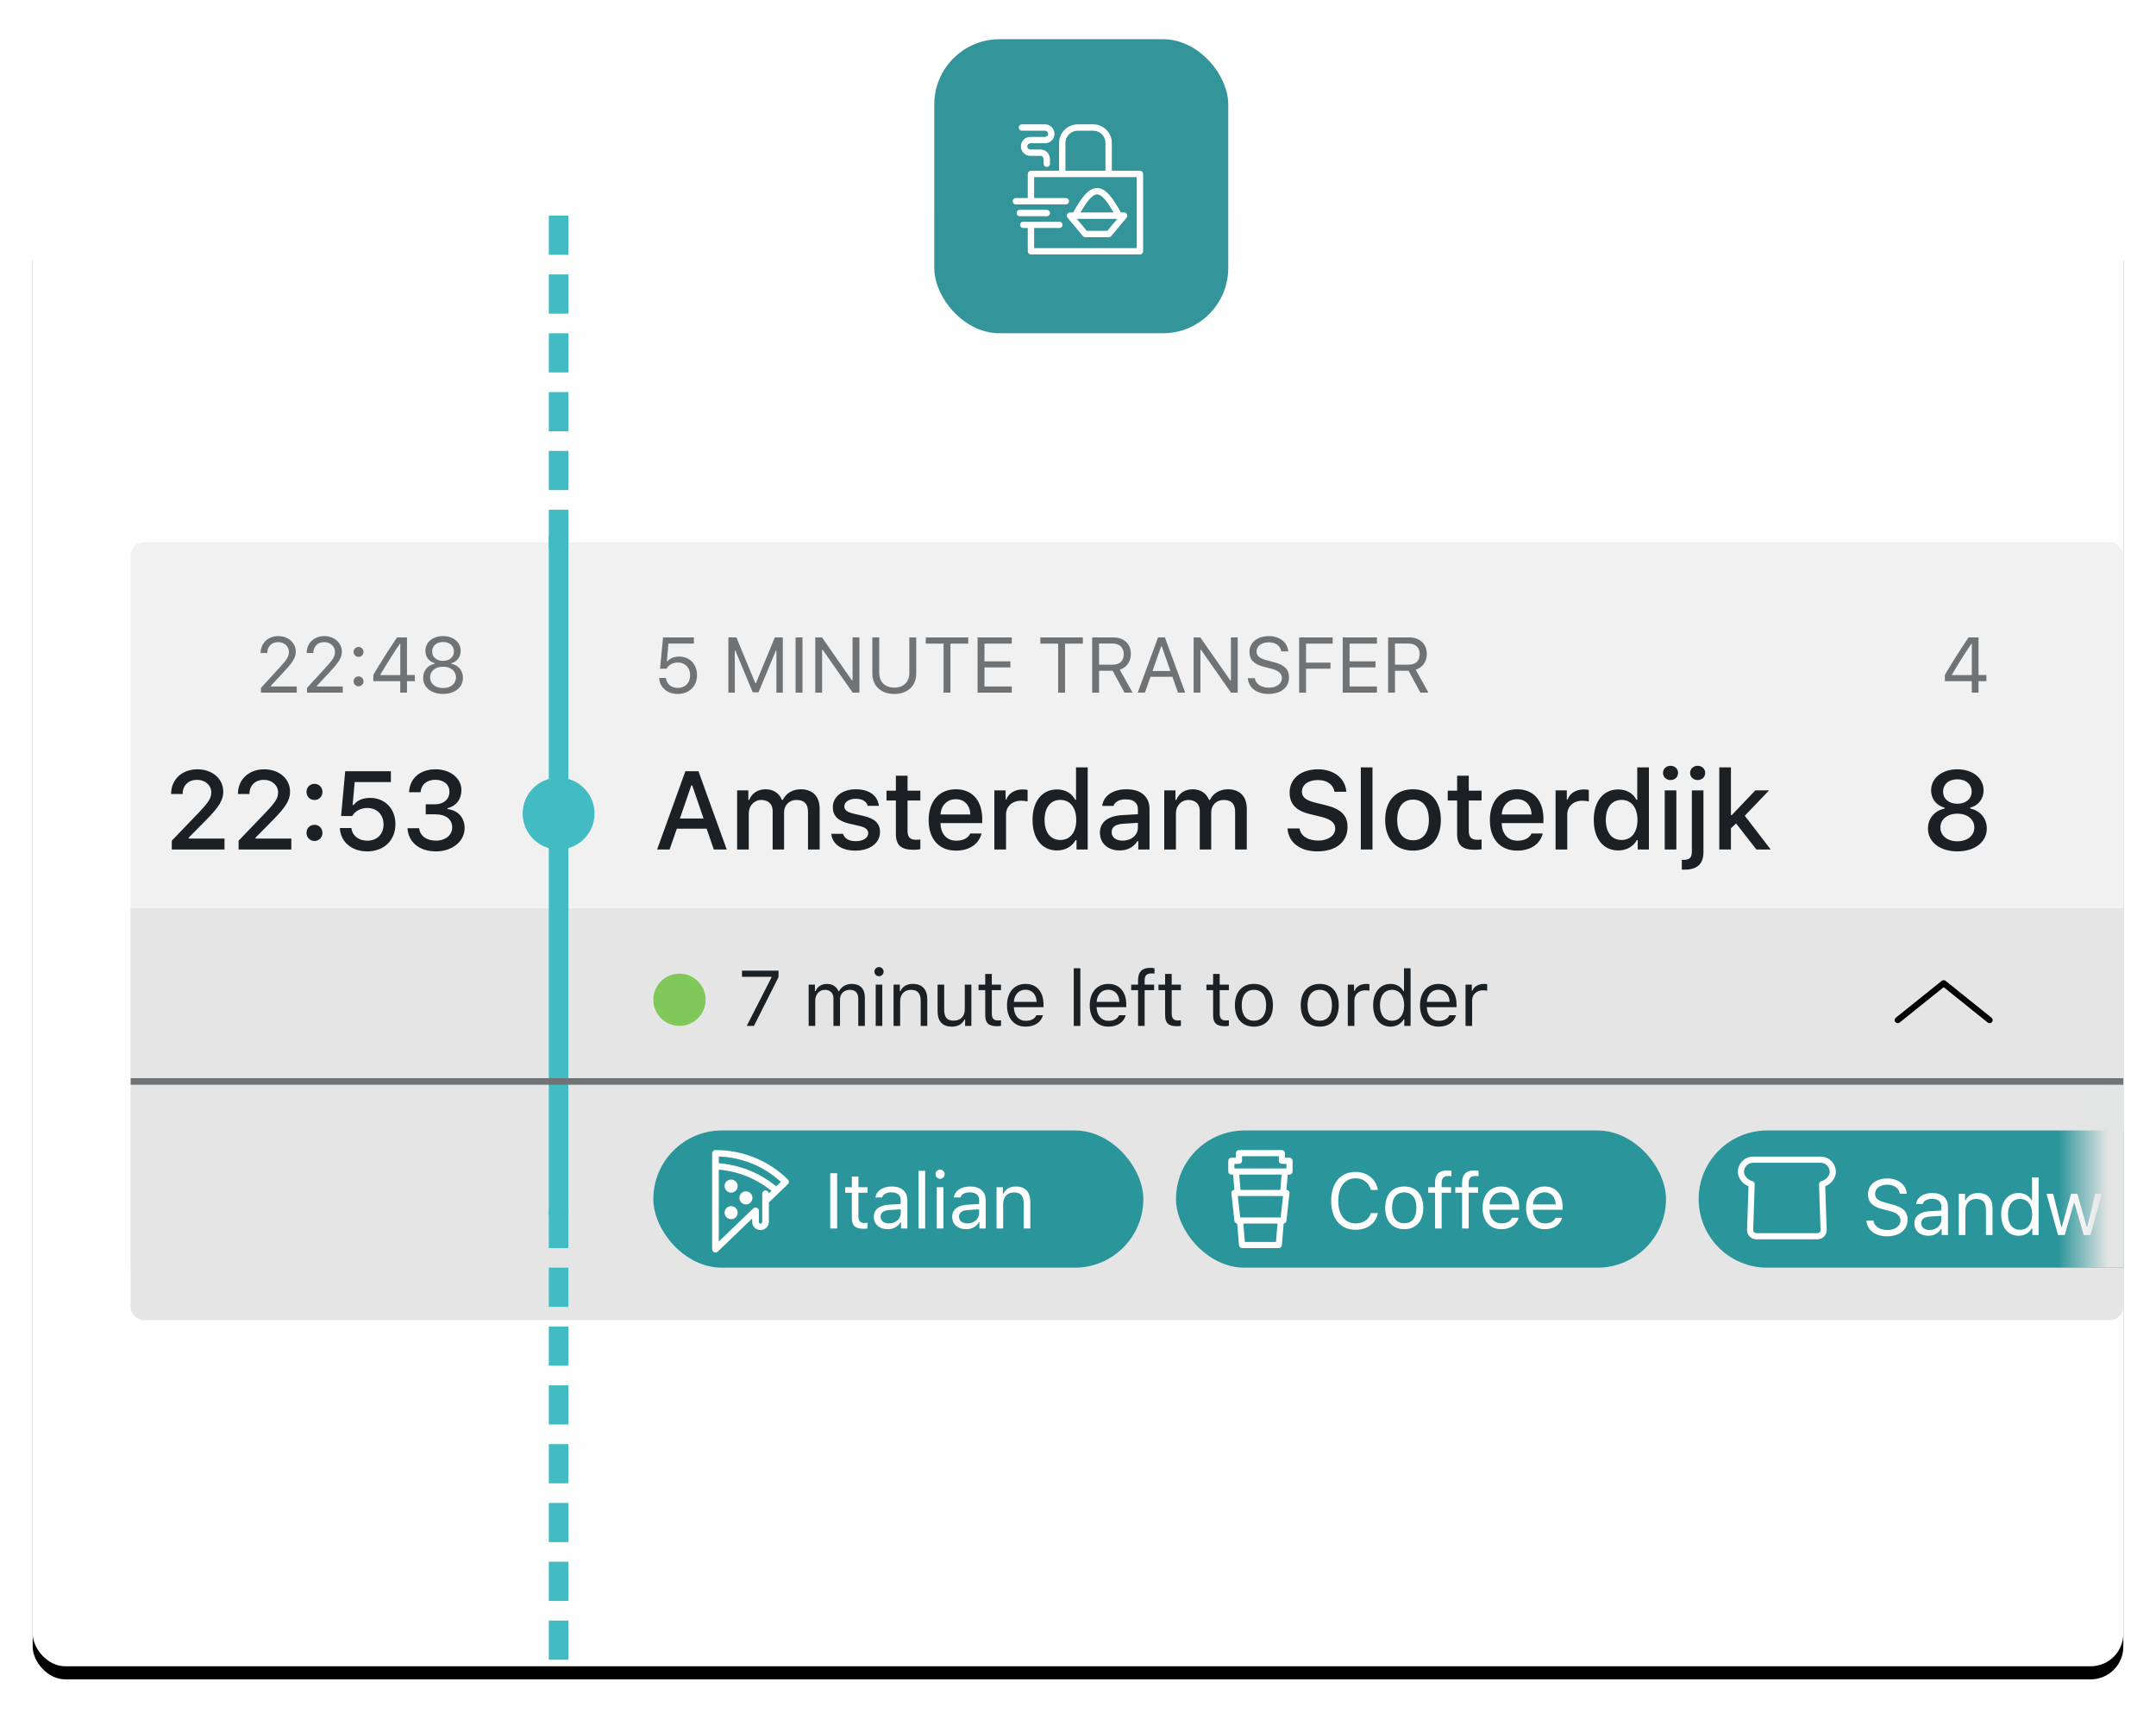 <?xml version="1.0" encoding="UTF-8"?>
<svg width="330px" height="265px" viewBox="0 0 330 265" version="1.1" xmlns="http://www.w3.org/2000/svg" xmlns:xlink="http://www.w3.org/1999/xlink">
    <!-- Generator: Sketch 43.2 (39069) - http://www.bohemiancoding.com/sketch -->
    <title>Order-Food-One</title>
    <desc>Created with Sketch.</desc>
    <defs>
        <rect id="path-1" x="5" y="33" width="320" height="222" rx="5"></rect>
        <filter x="-2.2%" y="-2.3%" width="104.4%" height="106.3%" filterUnits="objectBoundingBox" id="filter-2">
            <feOffset dx="0" dy="2" in="SourceAlpha" result="shadowOffsetOuter1"></feOffset>
            <feGaussianBlur stdDeviation="2" in="shadowOffsetOuter1" result="shadowBlurOuter1"></feGaussianBlur>
            <feColorMatrix values="0 0 0 0 0   0 0 0 0 0   0 0 0 0 0  0 0 0 0.5 0" type="matrix" in="shadowBlurOuter1"></feColorMatrix>
        </filter>
        <filter x="-6.7%" y="-19.0%" width="113.3%" height="147.6%" filterUnits="objectBoundingBox" id="filter-3">
            <feOffset dx="0" dy="1" in="SourceAlpha" result="shadowOffsetOuter1"></feOffset>
            <feGaussianBlur stdDeviation="1.5" in="shadowOffsetOuter1" result="shadowBlurOuter1"></feGaussianBlur>
            <feColorMatrix values="0 0 0 0 0   0 0 0 0 0   0 0 0 0 0  0 0 0 0.1 0" type="matrix" in="shadowBlurOuter1" result="shadowMatrixOuter1"></feColorMatrix>
            <feMerge>
                <feMergeNode in="shadowMatrixOuter1"></feMergeNode>
                <feMergeNode in="SourceGraphic"></feMergeNode>
            </feMerge>
        </filter>
        <filter x="-6.7%" y="-19.0%" width="113.3%" height="147.6%" filterUnits="objectBoundingBox" id="filter-4">
            <feOffset dx="0" dy="1" in="SourceAlpha" result="shadowOffsetOuter1"></feOffset>
            <feGaussianBlur stdDeviation="1.5" in="shadowOffsetOuter1" result="shadowBlurOuter1"></feGaussianBlur>
            <feColorMatrix values="0 0 0 0 0   0 0 0 0 0   0 0 0 0 0  0 0 0 0.1 0" type="matrix" in="shadowBlurOuter1" result="shadowMatrixOuter1"></feColorMatrix>
            <feMerge>
                <feMergeNode in="shadowMatrixOuter1"></feMergeNode>
                <feMergeNode in="SourceGraphic"></feMergeNode>
            </feMerge>
        </filter>
        <filter x="-7.7%" y="-19.0%" width="115.4%" height="147.6%" filterUnits="objectBoundingBox" id="filter-5">
            <feOffset dx="0" dy="1" in="SourceAlpha" result="shadowOffsetOuter1"></feOffset>
            <feGaussianBlur stdDeviation="1.5" in="shadowOffsetOuter1" result="shadowBlurOuter1"></feGaussianBlur>
            <feColorMatrix values="0 0 0 0 0   0 0 0 0 0   0 0 0 0 0  0 0 0 0.1 0" type="matrix" in="shadowBlurOuter1" result="shadowMatrixOuter1"></feColorMatrix>
            <feMerge>
                <feMergeNode in="shadowMatrixOuter1"></feMergeNode>
                <feMergeNode in="SourceGraphic"></feMergeNode>
            </feMerge>
        </filter>
        <linearGradient x1="0%" y1="50%" x2="76.084%" y2="50%" id="linearGradient-6">
            <stop stop-color="#E3E4E4" stop-opacity="0" offset="0%"></stop>
            <stop stop-color="#E3E4E4" offset="100%"></stop>
        </linearGradient>
    </defs>
    <g id="Page-1" stroke="none" stroke-width="1" fill="none" fill-rule="evenodd">
        <g id="Order-Food-One">
            <g id="Rectangle-12">
                <use fill="black" fill-opacity="1" filter="url(#filter-2)" xlink:href="#path-1"></use>
                <use fill="#FEFEFE" fill-rule="evenodd" xlink:href="#path-1"></use>
            </g>
            <rect id="Rectangle-2" fill-opacity="0.5" fill="#E5E5E5" x="20" y="83" width="305" height="113" rx="2"></rect>
            <path d="M20,162 L325,162 L325,189.007 C325,190.108 324.098,191 322.992,191 L22.008,191 C20.899,191 20,190.1 20,189.007 L20,162 Z" id="Rectangle" fill-opacity="0.1" fill="#F6F6F6"></path>
            <path d="M20,139 L325,139 L325,199.993 C325,201.101 324.098,202 322.992,202 L22.008,202 C20.899,202 20,201.109 20,199.993 L20,139 Z" id="Rectangle-4" fill="#E5E5E5"></path>
            <g id="down_2" transform="translate(297.5, 153.409) rotate(180) translate(-297.5, -153.409) translate(290, 150)" fill-rule="nonzero" fill="#000000">
                <path d="M14.897,0.411 C14.736,0.209 14.441,0.176 14.238,0.338 L7.5,5.746 L0.762,0.338 C0.559,0.176 0.264,0.209 0.103,0.411 C-0.059,0.614 -0.026,0.91 0.176,1.072 L7.207,6.715 C7.294,6.785 7.397,6.818 7.5,6.818 C7.604,6.818 7.708,6.783 7.793,6.715 C7.793,6.715 7.793,6.715 7.793,6.715 L14.824,1.073 C15.026,0.91 15.059,0.614 14.897,0.411 Z" id="Shape"></path>
            </g>
            <path d="M39.891,99.924 L39.891,99.93 L40.91,99.93 L40.91,99.924 C40.91,98.928 41.578,98.266 42.568,98.266 C43.5,98.266 44.221,98.916 44.221,99.76 C44.221,100.439 43.957,100.896 42.867,102.08 L39.943,105.273 L39.943,106 L45.416,106 L45.416,105.051 L41.455,105.051 L41.455,104.957 L43.488,102.771 C44.877,101.283 45.275,100.598 45.275,99.719 C45.275,98.377 44.115,97.346 42.598,97.346 C41.027,97.346 39.891,98.424 39.891,99.924 Z M46.939,99.924 L46.939,99.93 L47.958,99.93 L47.958,99.924 C47.958,98.928 48.626,98.266 49.616,98.266 C50.548,98.266 51.269,98.916 51.269,99.76 C51.269,100.439 51.005,100.896 49.915,102.08 L46.991,105.273 L46.991,106 L52.464,106 L52.464,105.051 L48.503,105.051 L48.503,104.957 L50.536,102.771 C51.925,101.283 52.323,100.598 52.323,99.719 C52.323,98.377 51.163,97.346 49.646,97.346 C48.075,97.346 46.939,98.424 46.939,99.924 Z M54.877,105.033 C55.299,105.033 55.639,104.688 55.639,104.271 C55.639,103.85 55.299,103.51 54.877,103.51 C54.461,103.51 54.116,103.85 54.116,104.271 C54.116,104.688 54.461,105.033 54.877,105.033 Z M54.877,100.527 C55.299,100.527 55.639,100.182 55.639,99.766 C55.639,99.344 55.299,99.004 54.877,99.004 C54.461,99.004 54.116,99.344 54.116,99.766 C54.116,100.182 54.461,100.527 54.877,100.527 Z M61.263,106 L61.263,104.248 L57.144,104.248 L57.144,103.287 C57.9,101.945 59.242,99.824 60.765,97.545 L62.295,97.545 L62.295,103.305 L63.496,103.305 L63.496,104.248 L62.295,104.248 L62.295,106 L61.263,106 Z M58.222,103.24 L58.222,103.311 L61.269,103.311 L61.269,98.523 L61.199,98.523 C60.332,99.783 59.23,101.529 58.222,103.24 Z M67.813,106.199 C66.02,106.199 64.766,105.186 64.766,103.738 C64.766,102.637 65.464,101.781 66.524,101.582 L66.524,101.488 C65.663,101.254 65.112,100.521 65.112,99.602 C65.112,98.283 66.231,97.346 67.813,97.346 C69.395,97.346 70.514,98.283 70.514,99.602 C70.514,100.527 69.975,101.248 69.102,101.488 L69.102,101.582 C70.163,101.781 70.86,102.637 70.86,103.738 C70.86,105.186 69.606,106.199 67.813,106.199 Z M67.813,105.297 C68.985,105.297 69.794,104.629 69.794,103.662 C69.794,102.695 68.985,102.027 67.813,102.027 C66.641,102.027 65.833,102.695 65.833,103.662 C65.833,104.629 66.641,105.297 67.813,105.297 Z M67.813,101.137 C68.809,101.137 69.477,100.562 69.477,99.701 C69.477,98.828 68.815,98.248 67.813,98.248 C66.811,98.248 66.149,98.828 66.149,99.701 C66.149,100.562 66.817,101.137 67.813,101.137 Z" id="22:48" fill="#1B2024" opacity="0.6"></path>
            <path d="M103.732,106.199 C105.484,106.199 106.686,105.027 106.686,103.311 C106.686,101.646 105.561,100.48 103.955,100.48 C103.176,100.48 102.578,100.721 102.168,101.201 L102.074,101.201 L102.314,98.488 L106.205,98.488 L106.205,97.545 L101.488,97.545 L101.025,102.338 L102.016,102.338 C102.361,101.734 102.994,101.389 103.762,101.389 C104.869,101.389 105.631,102.18 105.631,103.34 C105.631,104.5 104.875,105.273 103.744,105.273 C102.748,105.273 102.021,104.664 101.928,103.75 L100.891,103.75 C100.984,105.209 102.133,106.199 103.732,106.199 Z M119.821,106 L119.821,97.545 L118.596,97.545 L115.702,104.541 L115.608,104.541 L112.713,97.545 L111.489,97.545 L111.489,106 L112.473,106 L112.473,99.543 L112.543,99.543 L115.209,105.941 L116.1,105.941 L118.766,99.543 L118.836,99.543 L118.836,106 L119.821,106 Z M122.832,106 L122.832,97.545 L121.777,97.545 L121.777,106 L122.832,106 Z M125.831,106 L125.831,99.443 L125.925,99.443 L130.512,106 L131.538,106 L131.538,97.545 L130.495,97.545 L130.495,104.125 L130.401,104.125 L125.813,97.545 L124.788,97.545 L124.788,106 L125.831,106 Z M134.578,97.545 L133.523,97.545 L133.523,103.094 C133.523,104.898 134.783,106.199 136.881,106.199 C138.979,106.199 140.238,104.898 140.238,103.094 L140.238,97.545 L139.184,97.545 L139.184,103.023 C139.184,104.301 138.346,105.227 136.881,105.227 C135.416,105.227 134.578,104.301 134.578,103.023 L134.578,97.545 Z M145.476,106 L145.476,98.494 L148.2,98.494 L148.2,97.545 L141.696,97.545 L141.696,98.494 L144.421,98.494 L144.421,106 L145.476,106 Z M154.868,105.051 L150.684,105.051 L150.684,102.145 L154.651,102.145 L154.651,101.207 L150.684,101.207 L150.684,98.494 L154.868,98.494 L154.868,97.545 L149.629,97.545 L149.629,106 L154.868,106 L154.868,105.051 Z M163.016,106 L163.016,98.494 L165.741,98.494 L165.741,97.545 L159.237,97.545 L159.237,98.494 L161.962,98.494 L161.962,106 L163.016,106 Z M168.225,98.482 L168.225,101.717 L170.305,101.717 C171.389,101.717 172.004,101.137 172.004,100.1 C172.004,99.086 171.348,98.482 170.258,98.482 L168.225,98.482 Z M168.225,102.654 L168.225,106 L167.17,106 L167.17,97.545 L170.398,97.545 C172.027,97.545 173.094,98.541 173.094,100.064 C173.094,101.242 172.455,102.156 171.395,102.49 L173.352,106 L172.115,106 L170.305,102.654 L168.225,102.654 Z M180.306,106 L179.456,103.58 L176.093,103.58 L175.243,106 L174.136,106 L177.253,97.545 L178.296,97.545 L181.413,106 L180.306,106 Z M177.728,98.91 L176.404,102.684 L179.146,102.684 L177.821,98.91 L177.728,98.91 Z M183.739,106 L183.739,99.443 L183.832,99.443 L188.42,106 L189.446,106 L189.446,97.545 L188.403,97.545 L188.403,104.125 L188.309,104.125 L183.721,97.545 L182.696,97.545 L182.696,106 L183.739,106 Z M190.998,103.791 C191.109,105.25 192.345,106.199 194.138,106.199 C196.072,106.199 197.296,105.209 197.296,103.656 C197.296,102.414 196.593,101.734 194.841,101.295 L193.957,101.061 C192.791,100.762 192.328,100.381 192.328,99.719 C192.328,98.863 193.072,98.301 194.197,98.301 C195.252,98.301 195.966,98.816 196.113,99.684 L197.173,99.684 C197.086,98.318 195.867,97.346 194.232,97.346 C192.445,97.346 191.244,98.318 191.244,99.754 C191.244,100.955 191.906,101.646 193.435,102.033 L194.519,102.314 C195.685,102.607 196.213,103.064 196.213,103.785 C196.213,104.623 195.375,105.238 194.238,105.238 C193.037,105.238 192.193,104.676 192.064,103.791 L190.998,103.791 Z M199.903,106 L199.903,102.338 L203.647,102.338 L203.647,101.4 L199.903,101.4 L199.903,98.494 L203.981,98.494 L203.981,97.545 L198.848,97.545 L198.848,106 L199.903,106 Z M210.754,105.051 L206.57,105.051 L206.57,102.145 L210.537,102.145 L210.537,101.207 L206.57,101.207 L206.57,98.494 L210.754,98.494 L210.754,97.545 L205.516,97.545 L205.516,106 L210.754,106 L210.754,105.051 Z M213.519,98.482 L213.519,101.717 L215.599,101.717 C216.683,101.717 217.298,101.137 217.298,100.1 C217.298,99.086 216.642,98.482 215.552,98.482 L213.519,98.482 Z M213.519,102.654 L213.519,106 L212.464,106 L212.464,97.545 L215.693,97.545 C217.321,97.545 218.388,98.541 218.388,100.064 C218.388,101.242 217.749,102.156 216.689,102.49 L218.646,106 L217.409,106 L215.599,102.654 L213.519,102.654 Z" id="5-MINUTE-TRANSFER" fill="#1B2024" opacity="0.6"></path>
            <path d="M301.805,106 L301.805,104.248 L297.686,104.248 L297.686,103.287 C298.441,101.945 299.783,99.824 301.307,97.545 L302.836,97.545 L302.836,103.305 L304.037,103.305 L304.037,104.248 L302.836,104.248 L302.836,106 L301.805,106 Z M298.764,103.24 L298.764,103.311 L301.811,103.311 L301.811,98.523 L301.74,98.523 C300.873,99.783 299.771,101.529 298.764,103.24 Z" id="4" fill="#1B2024" opacity="0.6"></path>
            <path d="M26.195,121.483 L26.195,121.508 L27.955,121.508 L27.955,121.483 C27.955,120.205 28.843,119.342 30.163,119.342 C31.4,119.342 32.338,120.164 32.338,121.259 C32.338,122.139 31.948,122.77 30.346,124.438 L26.295,128.655 L26.295,130 L34.363,130 L34.363,128.332 L28.885,128.332 L28.885,128.19 L31.549,125.493 C33.558,123.459 34.172,122.421 34.172,121.151 C34.172,119.176 32.496,117.731 30.221,117.731 C27.864,117.731 26.195,119.275 26.195,121.483 Z M36.421,121.483 L36.421,121.508 L38.181,121.508 L38.181,121.483 C38.181,120.205 39.069,119.342 40.389,119.342 C41.625,119.342 42.563,120.164 42.563,121.259 C42.563,122.139 42.173,122.77 40.571,124.438 L36.52,128.655 L36.52,130 L44.589,130 L44.589,128.332 L39.11,128.332 L39.11,128.19 L41.775,125.493 C43.784,123.459 44.398,122.421 44.398,121.151 C44.398,119.176 42.721,117.731 40.447,117.731 C38.089,117.731 36.421,119.275 36.421,121.483 Z M48.132,128.697 C48.838,128.697 49.352,128.157 49.352,127.46 C49.352,126.763 48.838,126.223 48.132,126.223 C47.435,126.223 46.912,126.763 46.912,127.46 C46.912,128.157 47.435,128.697 48.132,128.697 Z M48.132,122.43 C48.838,122.43 49.352,121.89 49.352,121.193 C49.352,120.487 48.838,119.956 48.132,119.956 C47.435,119.956 46.912,120.487 46.912,121.193 C46.912,121.89 47.435,122.43 48.132,122.43 Z M56.191,130.291 C58.773,130.291 60.524,128.605 60.524,126.124 C60.524,123.766 58.922,122.106 56.648,122.106 C55.51,122.106 54.664,122.488 54.116,123.193 L53.975,123.193 L54.29,119.682 L59.827,119.682 L59.827,118.022 L52.837,118.022 L52.207,124.878 L53.908,124.878 C54.373,124.106 55.203,123.65 56.233,123.65 C57.693,123.65 58.706,124.671 58.706,126.173 C58.706,127.667 57.702,128.655 56.208,128.655 C54.896,128.655 53.925,127.883 53.784,126.721 L52.016,126.721 C52.124,128.821 53.809,130.291 56.191,130.291 Z M65.163,124.621 L66.674,124.621 C68.243,124.621 69.214,125.393 69.214,126.63 C69.214,127.809 68.185,128.647 66.724,128.647 C65.271,128.647 64.275,127.908 64.159,126.746 L62.374,126.746 C62.482,128.888 64.208,130.291 66.724,130.291 C69.222,130.291 71.115,128.763 71.115,126.729 C71.115,125.127 70.119,124.007 68.483,123.816 L68.483,123.675 C69.803,123.376 70.625,122.313 70.625,120.902 C70.625,119.101 68.915,117.731 66.69,117.731 C64.291,117.731 62.731,119.068 62.606,121.234 L64.374,121.234 C64.474,120.056 65.329,119.333 66.632,119.333 C67.936,119.333 68.79,120.064 68.79,121.176 C68.79,122.305 67.902,123.085 66.616,123.085 L65.163,123.085 L65.163,124.621 Z" id="22:53" fill="#1B2024"></path>
            <path d="M109.255,130 L108.16,126.821 L103.594,126.821 L102.49,130 L100.581,130 L104.906,118.022 L106.906,118.022 L111.231,130 L109.255,130 Z M105.811,120.197 L104.067,125.26 L107.687,125.26 L105.952,120.197 L105.811,120.197 Z M112.824,130 L114.608,130 L114.608,124.472 C114.608,123.31 115.43,122.421 116.517,122.421 C117.58,122.421 118.261,123.044 118.261,124.065 L118.261,130 L120.012,130 L120.012,124.314 C120.012,123.251 120.767,122.421 121.921,122.421 C123.092,122.421 123.673,123.019 123.673,124.239 L123.673,130 L125.457,130 L125.457,123.774 C125.457,121.89 124.395,120.786 122.569,120.786 C121.315,120.786 120.278,121.425 119.821,122.413 L119.68,122.413 C119.282,121.425 118.427,120.786 117.19,120.786 C115.986,120.786 115.073,121.392 114.675,122.413 L114.542,122.413 L114.542,120.96 L112.824,120.96 L112.824,130 Z M127.473,123.517 C127.473,124.862 128.27,125.634 129.989,126.041 L131.566,126.406 C132.47,126.622 132.894,126.97 132.894,127.51 C132.894,128.232 132.105,128.73 130.993,128.73 C129.914,128.73 129.25,128.298 129.026,127.601 L127.241,127.601 C127.399,129.203 128.801,130.174 130.951,130.174 C133.11,130.174 134.695,129.037 134.695,127.335 C134.695,126.007 133.89,125.269 132.172,124.87 L130.669,124.521 C129.69,124.297 129.233,123.957 129.233,123.417 C129.233,122.712 129.989,122.239 130.985,122.239 C131.997,122.239 132.645,122.662 132.811,123.326 L134.521,123.326 C134.346,121.732 133.018,120.786 130.985,120.786 C128.943,120.786 127.473,121.915 127.473,123.517 Z M137.126,118.711 L137.126,121.002 L135.69,121.002 L135.69,122.504 L137.126,122.504 L137.126,127.609 C137.126,129.353 137.915,130.05 139.899,130.05 C140.247,130.05 140.579,130.008 140.87,129.958 L140.87,128.473 C140.621,128.498 140.463,128.514 140.189,128.514 C139.301,128.514 138.911,128.099 138.911,127.153 L138.911,122.504 L140.87,122.504 L140.87,121.002 L138.911,121.002 L138.911,118.711 L137.126,118.711 Z M146.297,122.305 C144.978,122.305 144.056,123.235 143.957,124.646 L148.522,124.646 C148.48,123.227 147.617,122.305 146.297,122.305 Z M148.514,127.56 L150.232,127.56 C149.825,129.178 148.381,130.174 146.314,130.174 C143.724,130.174 142.139,128.398 142.139,125.509 C142.139,122.621 143.757,120.786 146.306,120.786 C148.821,120.786 150.34,122.504 150.34,125.343 L150.34,125.966 L143.957,125.966 L143.957,126.065 C144.015,127.651 144.936,128.655 146.364,128.655 C147.443,128.655 148.182,128.265 148.514,127.56 Z M152.198,130 L153.983,130 L153.983,124.663 C153.983,123.393 154.937,122.538 156.29,122.538 C156.606,122.538 157.137,122.596 157.286,122.646 L157.286,120.886 C157.096,120.836 156.755,120.811 156.49,120.811 C155.311,120.811 154.306,121.458 154.049,122.347 L153.916,122.347 L153.916,120.96 L152.198,120.96 L152.198,130 Z M161.793,130.149 C159.493,130.149 158.041,128.34 158.041,125.476 C158.041,122.621 159.51,120.811 161.793,120.811 C163.029,120.811 164.075,121.4 164.565,122.396 L164.698,122.396 L164.698,117.433 L166.483,117.433 L166.483,130 L164.773,130 L164.773,128.572 L164.632,128.572 C164.092,129.56 163.038,130.149 161.793,130.149 Z M162.299,122.413 C160.797,122.413 159.883,123.575 159.883,125.476 C159.883,127.394 160.788,128.547 162.299,128.547 C163.801,128.547 164.731,127.377 164.731,125.484 C164.731,123.6 163.793,122.413 162.299,122.413 Z M171.827,128.647 C173.172,128.647 174.168,127.792 174.168,126.671 L174.168,125.916 L171.96,126.057 C170.715,126.14 170.15,126.563 170.15,127.36 C170.15,128.174 170.856,128.647 171.827,128.647 Z M171.371,130.149 C169.628,130.149 168.357,129.095 168.357,127.443 C168.357,125.816 169.569,124.878 171.719,124.746 L174.168,124.604 L174.168,123.824 C174.168,122.87 173.537,122.33 172.317,122.33 C171.321,122.33 170.632,122.695 170.433,123.334 L168.706,123.334 C168.889,121.782 170.35,120.786 172.4,120.786 C174.666,120.786 175.944,121.915 175.944,123.824 L175.944,130 L174.226,130 L174.226,128.73 L174.085,128.73 C173.545,129.635 172.558,130.149 171.371,130.149 Z M178.201,130 L179.986,130 L179.986,124.472 C179.986,123.31 180.808,122.421 181.895,122.421 C182.957,122.421 183.638,123.044 183.638,124.065 L183.638,130 L185.39,130 L185.39,124.314 C185.39,123.251 186.145,122.421 187.299,122.421 C188.469,122.421 189.05,123.019 189.05,124.239 L189.05,130 L190.835,130 L190.835,123.774 C190.835,121.89 189.772,120.786 187.946,120.786 C186.693,120.786 185.655,121.425 185.199,122.413 L185.058,122.413 C184.659,121.425 183.804,120.786 182.567,120.786 C181.364,120.786 180.451,121.392 180.052,122.413 L179.919,122.413 L179.919,120.96 L178.201,120.96 L178.201,130 Z M197.067,126.779 C197.199,128.921 198.984,130.291 201.64,130.291 C204.479,130.291 206.256,128.854 206.256,126.563 C206.256,124.762 205.243,123.766 202.786,123.193 L201.466,122.87 C199.905,122.504 199.275,122.015 199.275,121.16 C199.275,120.081 200.254,119.375 201.723,119.375 C203.118,119.375 204.081,120.064 204.255,121.168 L206.065,121.168 C205.957,119.151 204.18,117.731 201.748,117.731 C199.133,117.731 197.39,119.151 197.39,121.284 C197.39,123.044 198.378,124.09 200.545,124.596 L202.089,124.97 C203.674,125.343 204.371,125.891 204.371,126.804 C204.371,127.867 203.276,128.639 201.781,128.639 C200.179,128.639 199.067,127.917 198.909,126.779 L197.067,126.779 Z M208.288,130 L210.073,130 L210.073,117.433 L208.288,117.433 L208.288,130 Z M216.281,130.174 C213.633,130.174 212.014,128.406 212.014,125.476 C212.014,122.562 213.641,120.786 216.281,120.786 C218.912,120.786 220.539,122.562 220.539,125.476 C220.539,128.406 218.92,130.174 216.281,130.174 Z M216.281,128.589 C217.825,128.589 218.704,127.443 218.704,125.476 C218.704,123.517 217.825,122.372 216.281,122.372 C214.728,122.372 213.857,123.517 213.857,125.476 C213.857,127.452 214.728,128.589 216.281,128.589 Z M223.028,118.711 L223.028,121.002 L221.592,121.002 L221.592,122.504 L223.028,122.504 L223.028,127.609 C223.028,129.353 223.817,130.05 225.801,130.05 C226.149,130.05 226.481,130.008 226.772,129.958 L226.772,128.473 C226.523,128.498 226.365,128.514 226.091,128.514 C225.203,128.514 224.813,128.099 224.813,127.153 L224.813,122.504 L226.772,122.504 L226.772,121.002 L224.813,121.002 L224.813,118.711 L223.028,118.711 Z M232.199,122.305 C230.88,122.305 229.958,123.235 229.859,124.646 L234.424,124.646 C234.382,123.227 233.519,122.305 232.199,122.305 Z M234.416,127.56 L236.134,127.56 C235.727,129.178 234.283,130.174 232.216,130.174 C229.626,130.174 228.041,128.398 228.041,125.509 C228.041,122.621 229.659,120.786 232.208,120.786 C234.723,120.786 236.242,122.504 236.242,125.343 L236.242,125.966 L229.859,125.966 L229.859,126.065 C229.917,127.651 230.838,128.655 232.266,128.655 C233.345,128.655 234.084,128.265 234.416,127.56 Z M238.1,130 L239.885,130 L239.885,124.663 C239.885,123.393 240.839,122.538 242.192,122.538 C242.508,122.538 243.039,122.596 243.188,122.646 L243.188,120.886 C242.998,120.836 242.657,120.811 242.392,120.811 C241.213,120.811 240.208,121.458 239.951,122.347 L239.818,122.347 L239.818,120.96 L238.1,120.96 L238.1,130 Z M247.695,130.149 C245.395,130.149 243.943,128.34 243.943,125.476 C243.943,122.621 245.412,120.811 247.695,120.811 C248.932,120.811 249.977,121.4 250.467,122.396 L250.6,122.396 L250.6,117.433 L252.385,117.433 L252.385,130 L250.675,130 L250.675,128.572 L250.534,128.572 C249.994,129.56 248.94,130.149 247.695,130.149 Z M248.201,122.413 C246.699,122.413 245.786,123.575 245.786,125.476 C245.786,127.394 246.69,128.547 248.201,128.547 C249.703,128.547 250.633,127.377 250.633,125.484 C250.633,123.6 249.695,122.413 248.201,122.413 Z M254.807,130 L256.584,130 L256.584,120.96 L254.807,120.96 L254.807,130 Z M255.696,119.375 C256.36,119.375 256.849,118.902 256.849,118.288 C256.849,117.665 256.36,117.192 255.696,117.192 C255.031,117.192 254.542,117.665 254.542,118.288 C254.542,118.902 255.031,119.375 255.696,119.375 Z M260.733,120.96 L258.957,120.96 L258.957,130.357 C258.957,131.229 258.625,131.585 257.67,131.585 L257.421,131.585 L257.421,133.08 C257.462,133.088 257.753,133.088 257.819,133.088 C259.778,133.088 260.733,132.225 260.733,130.374 L260.733,120.96 Z M259.845,119.375 C260.509,119.375 260.999,118.902 260.999,118.288 C260.999,117.665 260.509,117.192 259.845,117.192 C259.181,117.192 258.691,117.665 258.691,118.288 C258.691,118.902 259.181,119.375 259.845,119.375 Z M265.082,124.729 L264.94,124.729 L264.94,117.433 L263.156,117.433 L263.156,130 L264.94,130 L264.94,126.763 L265.729,126.016 L268.833,130 L271.025,130 L267.057,124.837 L270.776,120.96 L268.667,120.96 L265.082,124.729 Z" id="Amsterdam-Sloterdijk" fill="#1B2024"></path>
            <path d="M299.595,130.291 C296.93,130.291 295.096,128.863 295.096,126.796 C295.096,125.269 296.1,124.057 297.636,123.741 L297.636,123.6 C296.391,123.285 295.577,122.247 295.577,120.96 C295.577,119.068 297.246,117.731 299.595,117.731 C301.944,117.731 303.612,119.068 303.612,120.96 C303.612,122.255 302.815,123.276 301.554,123.6 L301.554,123.741 C303.089,124.032 304.102,125.244 304.102,126.788 C304.102,128.863 302.259,130.291 299.595,130.291 Z M299.595,128.747 C301.13,128.747 302.193,127.883 302.193,126.638 C302.193,125.385 301.13,124.521 299.595,124.521 C298.059,124.521 296.997,125.385 296.997,126.638 C296.997,127.883 298.059,128.747 299.595,128.747 Z M299.595,123.002 C300.898,123.002 301.786,122.247 301.786,121.143 C301.786,120.022 300.906,119.259 299.595,119.259 C298.283,119.259 297.412,120.022 297.412,121.143 C297.412,122.247 298.292,123.002 299.595,123.002 Z" id="8" fill="#1B2024"></path>
            <g id="Group" transform="translate(143, 6)" fill="#339499">
                <rect id="Rectangle-14" x="0" y="0" width="45" height="45" rx="10"></rect>
            </g>
            <path d="M85.5,34.5 L85.5,82.5" id="Line" stroke="#42BCC2" stroke-width="3" stroke-linecap="square" stroke-dasharray="3,6,3,6"></path>
            <path d="M85.5,186.5 L85.5,255.5" id="Line-Copy" stroke="#42BCC2" stroke-width="3" stroke-linecap="square" stroke-dasharray="3,6,3,6"></path>
            <path d="M85.5,83.5 L85.5,184.5" id="Line" stroke="#42BCC2" stroke-width="3" stroke-linecap="square"></path>
            <circle id="Oval-2" fill="#42BCC2" cx="85.5" cy="124.5" r="5.5"></circle>
            <circle id="Oval-4" fill="#81C85B" cx="104" cy="153" r="4"></circle>
            <path d="M114.295,157 L115.402,157 L119.164,149.523 L119.164,148.545 L113.568,148.545 L113.568,149.488 L118.092,149.488 L118.092,149.57 L114.295,157 Z M123.774,157 L124.782,157 L124.782,153.086 C124.782,152.195 125.42,151.48 126.246,151.48 C127.043,151.48 127.565,151.961 127.565,152.711 L127.565,157 L128.573,157 L128.573,152.939 C128.573,152.137 129.159,151.48 130.037,151.48 C130.928,151.48 131.368,151.938 131.368,152.869 L131.368,157 L132.375,157 L132.375,152.635 C132.375,151.311 131.655,150.572 130.366,150.572 C129.493,150.572 128.772,151.012 128.432,151.68 L128.338,151.68 C128.045,151.023 127.448,150.572 126.592,150.572 C125.748,150.572 125.116,150.977 124.829,151.68 L124.735,151.68 L124.735,150.684 L123.774,150.684 L123.774,157 Z M134.039,157 L135.046,157 L135.046,150.684 L134.039,150.684 L134.039,157 Z M134.543,149.4 C134.929,149.4 135.246,149.084 135.246,148.697 C135.246,148.311 134.929,147.994 134.543,147.994 C134.156,147.994 133.839,148.311 133.839,148.697 C133.839,149.084 134.156,149.4 134.543,149.4 Z M136.768,157 L137.776,157 L137.776,153.262 C137.776,152.154 138.427,151.48 139.434,151.48 C140.442,151.48 140.923,152.02 140.923,153.156 L140.923,157 L141.93,157 L141.93,152.91 C141.93,151.41 141.139,150.572 139.721,150.572 C138.755,150.572 138.139,150.982 137.823,151.68 L137.729,151.68 L137.729,150.684 L136.768,150.684 L136.768,157 Z M148.68,150.684 L147.672,150.684 L147.672,154.422 C147.672,155.529 147.062,156.191 145.949,156.191 C144.941,156.191 144.52,155.664 144.52,154.527 L144.52,150.684 L143.512,150.684 L143.512,154.773 C143.512,156.268 144.25,157.111 145.668,157.111 C146.635,157.111 147.309,156.713 147.625,156.01 L147.719,156.01 L147.719,157 L148.68,157 L148.68,150.684 Z M150.8,149.049 L150.8,150.684 L149.78,150.684 L149.78,151.527 L150.8,151.527 L150.8,155.359 C150.8,156.566 151.321,157.047 152.622,157.047 C152.821,157.047 153.015,157.023 153.214,156.988 L153.214,156.139 C153.027,156.156 152.927,156.162 152.745,156.162 C152.089,156.162 151.808,155.846 151.808,155.102 L151.808,151.527 L153.214,151.527 L153.214,150.684 L151.808,150.684 L151.808,149.049 L150.8,149.049 Z M156.969,151.463 C155.961,151.463 155.258,152.201 155.182,153.32 L158.662,153.32 C158.639,152.201 157.971,151.463 156.969,151.463 Z M158.633,155.365 L159.641,155.365 C159.336,156.449 158.364,157.111 156.981,157.111 C155.229,157.111 154.133,155.846 154.133,153.848 C154.133,151.861 155.246,150.572 156.981,150.572 C158.686,150.572 159.723,151.785 159.723,153.748 L159.723,154.135 L155.182,154.135 L155.182,154.182 C155.235,155.43 155.932,156.221 157.004,156.221 C157.819,156.221 158.37,155.922 158.633,155.365 Z M164.35,157 L165.358,157 L165.358,148.176 L164.35,148.176 L164.35,157 Z M169.635,151.463 C168.627,151.463 167.924,152.201 167.848,153.32 L171.328,153.32 C171.305,152.201 170.637,151.463 169.635,151.463 Z M171.299,155.365 L172.307,155.365 C172.002,156.449 171.029,157.111 169.646,157.111 C167.895,157.111 166.799,155.846 166.799,153.848 C166.799,151.861 167.912,150.572 169.646,150.572 C171.352,150.572 172.389,151.785 172.389,153.748 L172.389,154.135 L167.848,154.135 L167.848,154.182 C167.9,155.43 168.598,156.221 169.67,156.221 C170.484,156.221 171.035,155.922 171.299,155.365 Z M174.193,157 L175.2,157 L175.2,151.527 L176.648,151.527 L176.648,150.684 L175.2,150.684 L175.2,150.01 C175.2,149.318 175.505,148.967 176.232,148.967 C176.413,148.967 176.583,148.973 176.706,148.996 L176.706,148.176 C176.495,148.135 176.273,148.117 176.027,148.117 C174.825,148.117 174.193,148.721 174.193,149.98 L174.193,150.684 L173.144,150.684 L173.144,151.527 L174.193,151.527 L174.193,157 Z M178.334,149.049 L178.334,150.684 L177.315,150.684 L177.315,151.527 L178.334,151.527 L178.334,155.359 C178.334,156.566 178.856,157.047 180.157,157.047 C180.356,157.047 180.549,157.023 180.748,156.988 L180.748,156.139 C180.561,156.156 180.461,156.162 180.28,156.162 C179.623,156.162 179.342,155.846 179.342,155.102 L179.342,151.527 L180.748,151.527 L180.748,150.684 L179.342,150.684 L179.342,149.049 L178.334,149.049 Z M185.68,149.049 L185.68,150.684 L184.661,150.684 L184.661,151.527 L185.68,151.527 L185.68,155.359 C185.68,156.566 186.202,157.047 187.503,157.047 C187.702,157.047 187.895,157.023 188.095,156.988 L188.095,156.139 C187.907,156.156 187.807,156.162 187.626,156.162 C186.97,156.162 186.688,155.846 186.688,155.102 L186.688,151.527 L188.095,151.527 L188.095,150.684 L186.688,150.684 L186.688,149.049 L185.68,149.049 Z M191.926,157.111 C190.127,157.111 189.014,155.869 189.014,153.842 C189.014,151.809 190.127,150.572 191.926,150.572 C193.725,150.572 194.838,151.809 194.838,153.842 C194.838,155.869 193.725,157.111 191.926,157.111 Z M191.926,156.203 C193.121,156.203 193.795,155.336 193.795,153.842 C193.795,152.342 193.121,151.48 191.926,151.48 C190.73,151.48 190.057,152.342 190.057,153.842 C190.057,155.336 190.73,156.203 191.926,156.203 Z M202.002,157.111 C200.204,157.111 199.09,155.869 199.09,153.842 C199.09,151.809 200.204,150.572 202.002,150.572 C203.801,150.572 204.914,151.809 204.914,153.842 C204.914,155.869 203.801,157.111 202.002,157.111 Z M202.002,156.203 C203.198,156.203 203.871,155.336 203.871,153.842 C203.871,152.342 203.198,151.48 202.002,151.48 C200.807,151.48 200.133,152.342 200.133,153.842 C200.133,155.336 200.807,156.203 202.002,156.203 Z M206.296,157 L207.304,157 L207.304,153.086 C207.304,152.195 208.002,151.551 208.963,151.551 C209.162,151.551 209.525,151.586 209.607,151.609 L209.607,150.602 C209.478,150.584 209.267,150.572 209.103,150.572 C208.265,150.572 207.539,151.006 207.351,151.621 L207.257,151.621 L207.257,150.684 L206.296,150.684 L206.296,157 Z M212.829,157.111 C211.212,157.111 210.175,155.828 210.175,153.842 C210.175,151.861 211.223,150.572 212.829,150.572 C213.708,150.572 214.452,150.988 214.809,151.68 L214.897,151.68 L214.897,148.176 L215.905,148.176 L215.905,157 L214.944,157 L214.944,155.992 L214.85,155.992 C214.452,156.695 213.702,157.111 212.829,157.111 Z M213.063,151.48 C211.915,151.48 211.218,152.371 211.218,153.842 C211.218,155.318 211.909,156.203 213.063,156.203 C214.212,156.203 214.921,155.301 214.921,153.842 C214.921,152.395 214.206,151.48 213.063,151.48 Z M220.182,151.463 C219.174,151.463 218.471,152.201 218.395,153.32 L221.875,153.32 C221.852,152.201 221.184,151.463 220.182,151.463 Z M221.846,155.365 L222.854,155.365 C222.549,156.449 221.576,157.111 220.193,157.111 C218.441,157.111 217.346,155.846 217.346,153.848 C217.346,151.861 218.459,150.572 220.193,150.572 C221.898,150.572 222.936,151.785 222.936,153.748 L222.936,154.135 L218.395,154.135 L218.395,154.182 C218.447,155.43 219.145,156.221 220.217,156.221 C221.031,156.221 221.582,155.922 221.846,155.365 Z M224.318,157 L225.325,157 L225.325,153.086 C225.325,152.195 226.023,151.551 226.984,151.551 C227.183,151.551 227.546,151.586 227.628,151.609 L227.628,150.602 C227.499,150.584 227.288,150.572 227.124,150.572 C226.286,150.572 225.56,151.006 225.372,151.621 L225.279,151.621 L225.279,150.684 L224.318,150.684 L224.318,157 Z" id="7-minute-left-to-ord" fill="#1B2024"></path>
            <g id="Food-Button" transform="translate(100, 173)">
                <rect id="Rectangle-3" fill="#2A959A" x="0" y="0" width="75" height="21" rx="10.5"></rect>
                <path d="M28.133,15 L28.133,6.545 L27.078,6.545 L27.078,15 L28.133,15 Z M30.382,7.049 L30.382,8.684 L29.363,8.684 L29.363,9.527 L30.382,9.527 L30.382,13.359 C30.382,14.566 30.904,15.047 32.204,15.047 C32.404,15.047 32.597,15.023 32.796,14.988 L32.796,14.139 C32.609,14.156 32.509,14.162 32.327,14.162 C31.671,14.162 31.39,13.846 31.39,13.102 L31.39,9.527 L32.796,9.527 L32.796,8.684 L31.39,8.684 L31.39,7.049 L30.382,7.049 Z M36.065,14.227 C37.102,14.227 37.87,13.547 37.87,12.645 L37.87,12.064 L36.17,12.176 C35.209,12.24 34.788,12.574 34.788,13.207 C34.788,13.852 35.332,14.227 36.065,14.227 Z M35.877,15.111 C34.653,15.111 33.745,14.385 33.745,13.23 C33.745,12.1 34.577,11.449 36.047,11.361 L37.87,11.25 L37.87,10.676 C37.87,9.896 37.383,9.469 36.44,9.469 C35.684,9.469 35.157,9.756 35.016,10.254 L33.996,10.254 C34.131,9.24 35.127,8.572 36.475,8.572 C38.016,8.572 38.877,9.363 38.877,10.676 L38.877,15 L37.916,15 L37.916,14.068 L37.823,14.068 C37.413,14.742 36.721,15.111 35.877,15.111 Z M40.599,15 L41.607,15 L41.607,6.176 L40.599,6.176 L40.599,15 Z M43.388,15 L44.395,15 L44.395,8.684 L43.388,8.684 L43.388,15 Z M43.891,7.4 C44.278,7.4 44.595,7.084 44.595,6.697 C44.595,6.311 44.278,5.994 43.891,5.994 C43.505,5.994 43.188,6.311 43.188,6.697 C43.188,7.084 43.505,7.4 43.891,7.4 Z M48.062,14.227 C49.1,14.227 49.867,13.547 49.867,12.645 L49.867,12.064 L48.168,12.176 C47.207,12.24 46.785,12.574 46.785,13.207 C46.785,13.852 47.33,14.227 48.062,14.227 Z M47.875,15.111 C46.65,15.111 45.742,14.385 45.742,13.23 C45.742,12.1 46.574,11.449 48.045,11.361 L49.867,11.25 L49.867,10.676 C49.867,9.896 49.381,9.469 48.438,9.469 C47.682,9.469 47.154,9.756 47.014,10.254 L45.994,10.254 C46.129,9.24 47.125,8.572 48.473,8.572 C50.014,8.572 50.875,9.363 50.875,10.676 L50.875,15 L49.914,15 L49.914,14.068 L49.82,14.068 C49.41,14.742 48.719,15.111 47.875,15.111 Z M52.538,15 L53.546,15 L53.546,11.262 C53.546,10.154 54.196,9.48 55.204,9.48 C56.212,9.48 56.693,10.02 56.693,11.156 L56.693,15 L57.7,15 L57.7,10.91 C57.7,9.41 56.909,8.572 55.491,8.572 C54.525,8.572 53.909,8.982 53.593,9.68 L53.499,9.68 L53.499,8.684 L52.538,8.684 L52.538,15 Z" id="Italian" fill="#FFFFFF"></path>
                <g id="pizza" transform="translate(9, 3)" fill-rule="nonzero" fill="#FFFFFF">
                    <ellipse id="Oval" cx="2.905" cy="5.51" rx="1" ry="1"></ellipse>
                    <ellipse id="Oval" cx="2.905" cy="9.581" rx="1" ry="1"></ellipse>
                    <ellipse id="Oval" cx="5.171" cy="7.316" rx="1" ry="1"></ellipse>
                    <path d="M11.608,4.525 C8.656,1.607 4.715,0 0.511,0 C0.229,0 0,0.219 0,0.49 L0,15.18 C0,15.451 0.229,15.67 0.511,15.67 C0.652,15.67 0.78,15.615 0.872,15.527 C0.872,15.526 0.873,15.526 0.873,15.526 L6.132,10.471 L6.132,11.018 C6.132,11.052 6.135,11.085 6.142,11.117 C6.196,11.745 6.74,12.242 7.409,12.242 C8.078,12.242 8.623,11.745 8.676,11.117 C8.683,11.085 8.687,11.052 8.687,11.018 L8.687,8.016 C8.868,7.841 9.545,7.19 10.202,6.558 C10.203,6.557 10.205,6.556 10.207,6.554 C10.207,6.554 10.208,6.553 10.208,6.552 C10.919,5.868 11.603,5.211 11.603,5.211 C11.799,5.022 11.802,4.717 11.608,4.525 Z M7.409,11.263 C7.268,11.263 7.154,11.153 7.154,11.018 C7.154,11.018 7.152,9.304 7.152,9.304 C7.157,9.173 7.108,9.04 7.003,8.94 C6.803,8.749 6.48,8.749 6.281,8.941 L1.022,13.996 L1.022,2.994 C3.977,3.247 6.803,4.387 9.083,6.247 L8.683,6.632 C8.661,6.381 8.444,6.182 8.176,6.182 C7.893,6.182 7.665,6.402 7.665,6.672 L7.665,11.018 C7.665,11.153 7.55,11.263 7.409,11.263 Z M9.806,5.552 C7.332,3.513 4.247,2.27 1.022,2.012 L1.022,0.991 C4.589,1.11 7.925,2.473 10.516,4.87 L9.806,5.552 Z" id="Shape"></path>
                </g>
            </g>
            <g id="Food-Button-Copy" transform="translate(180, 173)">
                <rect id="Rectangle-3" fill="#2A959A" x="0" y="0" width="75" height="21" rx="10.5"></rect>
                <path d="M27.482,15.199 C29.281,15.199 30.617,14.197 30.898,12.645 L29.826,12.645 C29.557,13.623 28.66,14.227 27.482,14.227 C25.854,14.227 24.834,12.896 24.834,10.775 C24.834,8.654 25.854,7.318 27.477,7.318 C28.643,7.318 29.545,8.004 29.826,9.094 L30.898,9.094 C30.646,7.465 29.258,6.346 27.477,6.346 C25.18,6.346 23.75,8.045 23.75,10.775 C23.75,13.5 25.186,15.199 27.482,15.199 Z M34.935,15.111 C33.136,15.111 32.023,13.869 32.023,11.842 C32.023,9.809 33.136,8.572 34.935,8.572 C36.734,8.572 37.847,9.809 37.847,11.842 C37.847,13.869 36.734,15.111 34.935,15.111 Z M34.935,14.203 C36.13,14.203 36.804,13.336 36.804,11.842 C36.804,10.342 36.13,9.48 34.935,9.48 C33.739,9.48 33.066,10.342 33.066,11.842 C33.066,13.336 33.739,14.203 34.935,14.203 Z M39.651,15 L40.659,15 L40.659,9.527 L42.106,9.527 L42.106,8.684 L40.659,8.684 L40.659,8.01 C40.659,7.318 40.963,6.967 41.69,6.967 C41.871,6.967 42.041,6.973 42.164,6.996 L42.164,6.176 C41.954,6.135 41.731,6.117 41.485,6.117 C40.284,6.117 39.651,6.721 39.651,7.98 L39.651,8.684 L38.602,8.684 L38.602,9.527 L39.651,9.527 L39.651,15 Z M43.793,15 L44.8,15 L44.8,9.527 L46.248,9.527 L46.248,8.684 L44.8,8.684 L44.8,8.01 C44.8,7.318 45.105,6.967 45.832,6.967 C46.013,6.967 46.183,6.973 46.306,6.996 L46.306,6.176 C46.095,6.135 45.873,6.117 45.627,6.117 C44.425,6.117 43.793,6.721 43.793,7.98 L43.793,8.684 L42.744,8.684 L42.744,9.527 L43.793,9.527 L43.793,15 Z M49.768,9.463 C48.761,9.463 48.057,10.201 47.981,11.32 L51.462,11.32 C51.438,10.201 50.77,9.463 49.768,9.463 Z M51.432,13.365 L52.44,13.365 C52.136,14.449 51.163,15.111 49.78,15.111 C48.028,15.111 46.932,13.846 46.932,11.848 C46.932,9.861 48.046,8.572 49.78,8.572 C51.485,8.572 52.522,9.785 52.522,11.748 L52.522,12.135 L47.981,12.135 L47.981,12.182 C48.034,13.43 48.731,14.221 49.804,14.221 C50.618,14.221 51.169,13.922 51.432,13.365 Z M56.424,9.463 C55.416,9.463 54.713,10.201 54.637,11.32 L58.117,11.32 C58.094,10.201 57.426,9.463 56.424,9.463 Z M58.088,13.365 L59.096,13.365 C58.791,14.449 57.818,15.111 56.436,15.111 C54.684,15.111 53.588,13.846 53.588,11.848 C53.588,9.861 54.701,8.572 56.436,8.572 C58.141,8.572 59.178,9.785 59.178,11.748 L59.178,12.135 L54.637,12.135 L54.637,12.182 C54.689,13.43 55.387,14.221 56.459,14.221 C57.273,14.221 57.824,13.922 58.088,13.365 Z" id="Coffee" fill="#FFFFFF"></path>
            </g>
            <g id="Food-Button-Copy-2" transform="translate(260, 173)">
                <path d="M0,10.5 C0,4.701 4.701,0 10.498,0 L65,0 L65,21 L10.498,21 C4.7,21 0,16.3 0,10.5 L0,10.5 Z" id="Rectangle-3" fill="#2A959A"></path>
                <path d="M25.674,13.791 C25.785,15.25 27.021,16.199 28.814,16.199 C30.748,16.199 31.973,15.209 31.973,13.656 C31.973,12.414 31.27,11.734 29.518,11.295 L28.633,11.061 C27.467,10.762 27.004,10.381 27.004,9.719 C27.004,8.863 27.748,8.301 28.873,8.301 C29.928,8.301 30.643,8.816 30.789,9.684 L31.85,9.684 C31.762,8.318 30.543,7.346 28.908,7.346 C27.121,7.346 25.92,8.318 25.92,9.754 C25.92,10.955 26.582,11.646 28.111,12.033 L29.195,12.314 C30.361,12.607 30.889,13.064 30.889,13.785 C30.889,14.623 30.051,15.238 28.914,15.238 C27.713,15.238 26.869,14.676 26.74,13.791 L25.674,13.791 Z M35.341,15.227 C36.378,15.227 37.146,14.547 37.146,13.645 L37.146,13.064 L35.446,13.176 C34.486,13.24 34.064,13.574 34.064,14.207 C34.064,14.852 34.609,15.227 35.341,15.227 Z M35.154,16.111 C33.929,16.111 33.021,15.385 33.021,14.23 C33.021,13.1 33.853,12.449 35.323,12.361 L37.146,12.25 L37.146,11.676 C37.146,10.896 36.659,10.469 35.716,10.469 C34.96,10.469 34.433,10.756 34.292,11.254 L33.273,11.254 C33.407,10.24 34.404,9.572 35.751,9.572 C37.292,9.572 38.154,10.363 38.154,11.676 L38.154,16 L37.193,16 L37.193,15.068 L37.099,15.068 C36.689,15.742 35.997,16.111 35.154,16.111 Z M39.817,16 L40.825,16 L40.825,12.262 C40.825,11.154 41.475,10.48 42.483,10.48 C43.491,10.48 43.971,11.02 43.971,12.156 L43.971,16 L44.979,16 L44.979,11.91 C44.979,10.41 44.188,9.572 42.77,9.572 C41.803,9.572 41.188,9.982 40.871,10.68 L40.778,10.68 L40.778,9.684 L39.817,9.684 L39.817,16 Z M48.957,16.111 C47.339,16.111 46.302,14.828 46.302,12.842 C46.302,10.861 47.351,9.572 48.957,9.572 C49.836,9.572 50.58,9.988 50.937,10.68 L51.025,10.68 L51.025,7.176 L52.033,7.176 L52.033,16 L51.072,16 L51.072,14.992 L50.978,14.992 C50.58,15.695 49.83,16.111 48.957,16.111 Z M49.191,10.48 C48.043,10.48 47.345,11.371 47.345,12.842 C47.345,14.318 48.037,15.203 49.191,15.203 C50.339,15.203 51.048,14.301 51.048,12.842 C51.048,11.395 50.334,10.48 49.191,10.48 Z M61.735,9.684 L60.721,9.684 L59.479,14.734 L59.386,14.734 L57.973,9.684 L57.007,9.684 L55.595,14.734 L55.501,14.734 L54.259,9.684 L53.239,9.684 L55.009,16 L56.028,16 L57.434,11.113 L57.528,11.113 L58.94,16 L59.966,16 L61.735,9.684 Z M62.906,16 L63.914,16 L63.914,9.684 L62.906,9.684 L62.906,16 Z M63.41,8.4 C63.797,8.4 64.113,8.084 64.113,7.697 C64.113,7.311 63.797,6.994 63.41,6.994 C63.023,6.994 62.707,7.311 62.707,7.697 C62.707,8.084 63.023,8.4 63.41,8.4 Z" id="Sandwi" fill="#FFFFFF"></path>
            </g>
            <rect id="Rectangle-18" fill="url(#linearGradient-6)" x="315" y="165" width="10" height="29"></rect>
            <path d="M324.5,165.5 L20.5,165.5" id="Line" stroke="#707376" stroke-linecap="square"></path>
            <g id="coffee_to_go" transform="translate(188, 176)" fill-rule="nonzero" fill="#FFFFFF">
                <path d="M9.375,1.172 L8.672,1.172 L8.672,0.469 C8.672,0.21 8.462,0 8.203,0 L1.641,0 C1.382,0 1.172,0.21 1.172,0.469 L1.172,1.172 L0.469,1.172 C0.21,1.172 0,1.382 0,1.641 L0,3.281 C0,3.54 0.21,3.75 0.469,3.75 L0.741,3.75 L0.936,6.094 C0.803,6.094 0.677,6.151 0.588,6.25 C0.499,6.349 0.457,6.482 0.472,6.614 L0.941,10.833 C0.965,11.056 1.145,11.227 1.365,11.246 L1.643,14.57 C1.663,14.813 1.866,15 2.109,15 L7.734,15 C7.978,15 8.181,14.813 8.202,14.57 L8.479,11.246 C8.699,11.227 8.879,11.056 8.903,10.833 L9.372,6.614 C9.387,6.482 9.345,6.349 9.255,6.25 C9.167,6.151 9.041,6.094 8.908,6.094 L9.103,3.75 L9.375,3.75 C9.634,3.75 9.844,3.54 9.844,3.281 L9.844,1.641 C9.844,1.382 9.634,1.172 9.375,1.172 Z M1.641,2.109 C1.9,2.109 2.109,1.899 2.109,1.641 L2.109,0.938 L7.734,0.938 L7.734,1.641 C7.734,1.899 7.944,2.109 8.203,2.109 L8.906,2.109 L8.906,2.812 L8.672,2.812 L1.172,2.812 L0.938,2.812 L0.938,2.109 L1.641,2.109 Z M8.383,7.031 L8.018,10.312 L1.826,10.312 L1.461,7.031 L8.383,7.031 Z M2.541,14.062 L2.306,11.25 L7.537,11.25 L7.303,14.062 L2.541,14.062 Z M7.967,6.094 L1.877,6.094 L1.681,3.75 L8.162,3.75 L7.967,6.094 Z" id="Shape"></path>
            </g>
            <g id="bread" transform="translate(266, 177)" fill-rule="nonzero" fill="#FFFFFF">
                <path d="M14.999,2.354 C14.999,2.351 15,2.348 15,2.344 C15,1.055 13.953,0.005 12.665,0.001 C12.662,0.001 12.659,0 12.656,0 L2.344,0 C2.341,0 2.338,0.001 2.335,0.001 C1.05,0.006 0.006,1.05 0.001,2.335 C0.001,2.338 0,2.341 0,2.344 C0,3.34 0.778,4.185 1.629,4.548 L1.407,11.234 C1.407,11.237 1.407,11.239 1.407,11.242 C1.407,11.245 1.407,11.247 1.407,11.25 C1.407,12.025 2.037,12.656 2.813,12.656 L12.187,12.656 C12.963,12.656 13.593,12.026 13.593,11.25 C13.593,11.247 13.593,11.245 13.593,11.242 C13.593,11.24 13.593,11.237 13.593,11.235 L13.37,4.548 C14.219,4.185 14.994,3.345 14.999,2.354 Z M12.773,3.765 C12.557,3.821 12.416,4.019 12.423,4.233 C12.422,4.233 12.422,4.233 12.422,4.233 L12.656,11.252 C12.654,11.509 12.445,11.719 12.187,11.719 L2.813,11.718 C2.555,11.718 2.346,11.509 2.344,11.252 L2.578,4.234 C2.585,4.006 2.429,3.811 2.215,3.761 C1.609,3.6 0.94,2.984 0.938,2.347 C0.938,2.346 0.938,2.345 0.938,2.344 C0.938,1.569 1.568,0.938 2.344,0.938 C2.346,0.938 2.347,0.938 2.349,0.938 L12.652,0.938 C12.654,0.938 12.655,0.938 12.657,0.938 C13.431,0.938 14.061,1.567 14.062,2.341 C14.062,2.342 14.062,2.343 14.062,2.344 C14.062,2.985 13.383,3.607 12.773,3.765 Z" id="Shape"></path>
            </g>
            <g id="take-away" transform="translate(155, 19)" fill-rule="nonzero" fill="#FFFFFF">
                <path d="M5.235,14.089 L1.084,14.089 C0.815,14.089 0.598,13.871 0.598,13.602 C0.598,13.333 0.815,13.115 1.084,13.115 L5.235,13.115 C5.504,13.115 5.722,13.333 5.722,13.602 C5.722,13.871 5.504,14.089 5.235,14.089 Z M1.412,1.001 L4.953,1.001 C5.216,1.001 5.429,1.214 5.429,1.476 C5.429,1.738 5.216,1.952 4.953,1.952 L2.706,1.952 C1.907,1.952 1.257,2.601 1.257,3.4 C1.257,4.199 1.907,4.849 2.706,4.849 L4.26,4.849 C4.522,4.849 4.735,5.062 4.735,5.324 L4.735,6.062 C4.735,6.331 4.953,6.549 5.222,6.549 C5.49,6.549 5.708,6.331 5.708,6.062 L5.708,5.324 C5.708,4.525 5.059,3.876 4.26,3.876 L2.706,3.876 C2.444,3.876 2.23,3.662 2.23,3.4 C2.23,3.138 2.444,2.925 2.706,2.925 L4.953,2.925 C5.752,2.925 6.402,2.275 6.402,1.476 C6.402,0.677 5.752,0.028 4.953,0.028 L1.412,0.028 C1.143,0.028 0.925,0.245 0.925,0.514 C0.925,0.783 1.143,1.001 1.412,1.001 L1.412,1.001 Z M19.969,7.617 L19.969,19.454 C19.969,19.723 19.751,19.941 19.482,19.941 L2.799,19.941 C2.53,19.941 2.312,19.723 2.312,19.454 L2.312,15.895 L1.614,15.895 C1.345,15.895 1.127,15.677 1.127,15.408 C1.127,15.14 1.345,14.922 1.614,14.922 L7.143,14.922 C7.412,14.922 7.629,15.14 7.629,15.408 C7.629,15.677 7.412,15.895 7.143,15.895 L3.286,15.895 L3.286,18.968 L18.995,18.968 L18.995,8.103 L3.286,8.103 L3.286,11.309 L8.14,11.309 C8.408,11.309 8.626,11.527 8.626,11.796 C8.626,12.065 8.408,12.283 8.14,12.283 L0.487,12.283 C0.218,12.283 0,12.065 0,11.796 C0,11.527 0.218,11.309 0.487,11.309 L2.312,11.309 L2.312,7.617 C2.312,7.348 2.53,7.13 2.799,7.13 L7.103,7.13 L7.103,2.882 C7.103,1.308 8.383,0.028 9.957,0.028 L12.324,0.028 C13.898,0.028 15.178,1.308 15.178,2.882 L15.178,7.13 L19.482,7.13 C19.751,7.13 19.969,7.348 19.969,7.617 L19.969,7.617 Z M14.205,2.882 C14.205,1.845 13.361,1.001 12.324,1.001 L9.957,1.001 C8.92,1.001 8.076,1.845 8.076,2.882 L8.076,7.13 L14.205,7.13 L14.205,2.882 L14.205,2.882 Z M10.746,17.124 L8.4,14.317 C8.278,14.172 8.252,13.97 8.332,13.799 C8.412,13.627 8.584,13.518 8.773,13.518 L9.269,13.518 C10.5,11.26 11.604,9.773 12.916,9.773 C14.228,9.773 15.332,11.26 16.564,13.518 L17.059,13.518 C17.248,13.518 17.42,13.628 17.5,13.799 C17.58,13.97 17.554,14.172 17.433,14.317 L15.087,17.124 C14.994,17.234 14.857,17.298 14.713,17.298 L11.119,17.298 C10.975,17.298 10.838,17.234 10.746,17.124 L10.746,17.124 Z M10.382,13.518 L15.45,13.518 C14.685,12.172 13.718,10.746 12.916,10.746 C12.114,10.746 11.147,12.172 10.382,13.518 L10.382,13.518 Z M9.814,14.491 L11.346,16.325 L14.486,16.325 L16.018,14.491 L9.814,14.491 L9.814,14.491 Z" id="Shape"></path>
            </g>
        </g>
    </g>
</svg>